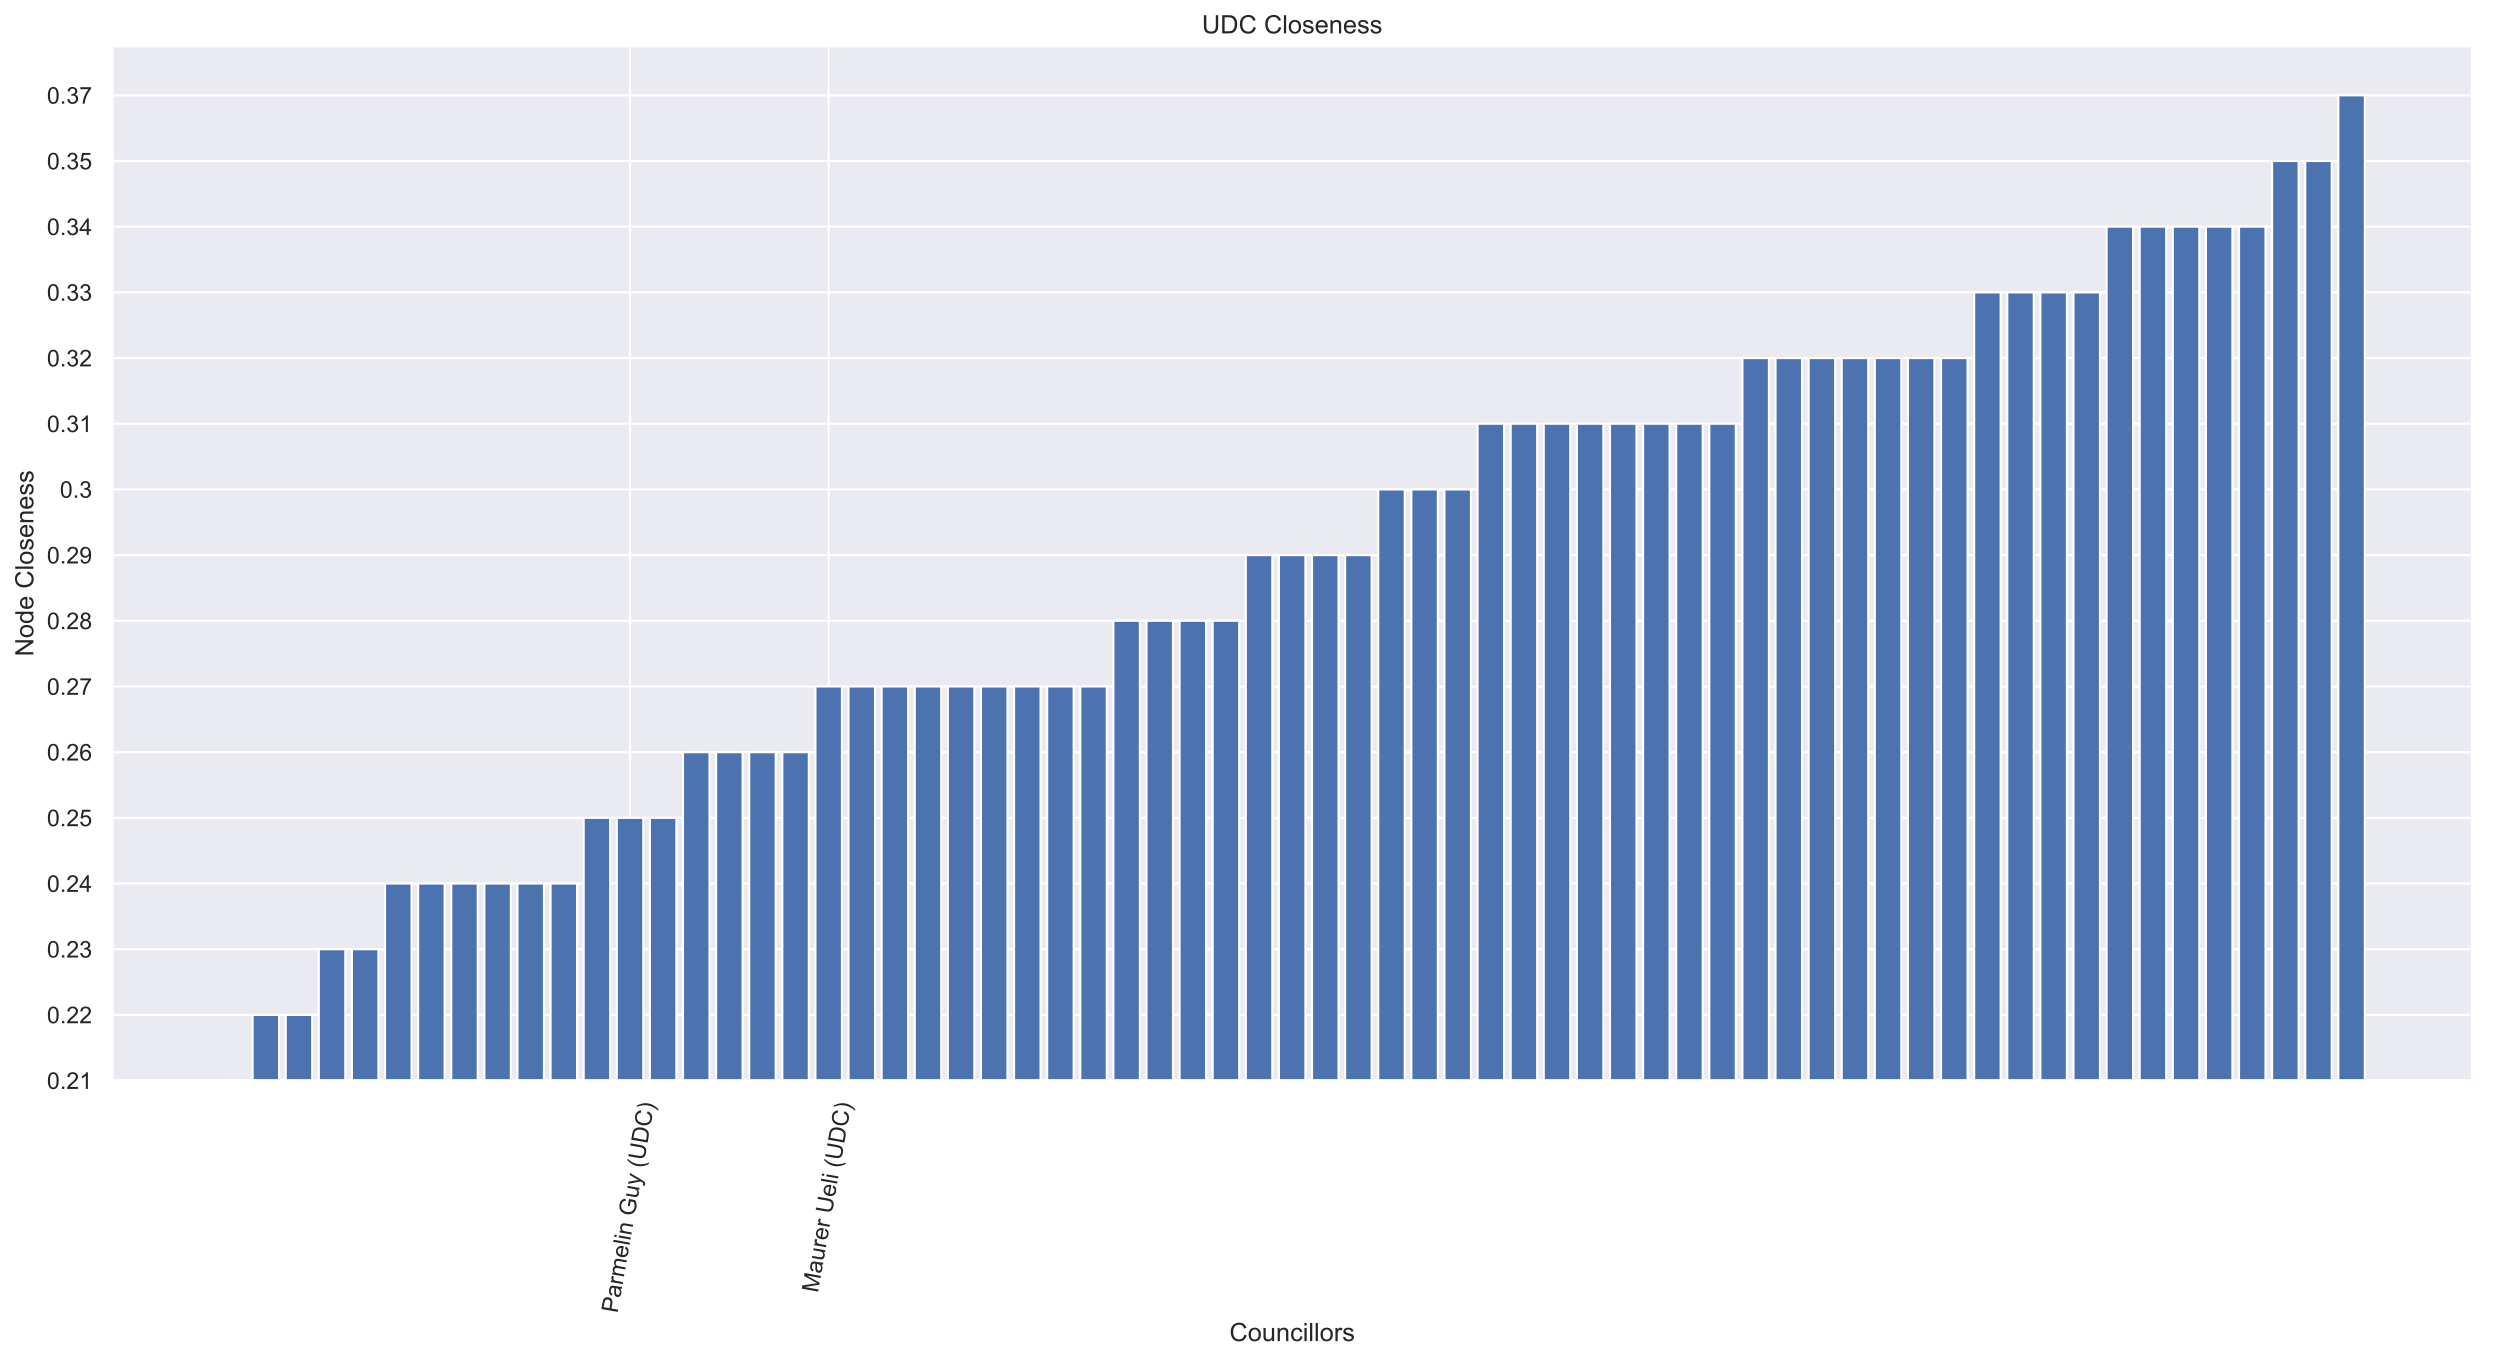 <?xml version="1.0" encoding="utf-8" standalone="no"?>
<!DOCTYPE svg PUBLIC "-//W3C//DTD SVG 1.1//EN"
  "http://www.w3.org/Graphics/SVG/1.1/DTD/svg11.dtd">
<!-- Created with matplotlib (https://matplotlib.org/) -->
<svg height="643.808pt" version="1.1" viewBox="0 0 1182.281 643.808" width="1182.281pt" xmlns="http://www.w3.org/2000/svg" xmlns:xlink="http://www.w3.org/1999/xlink">
 <defs>
  <style type="text/css">
*{stroke-linecap:butt;stroke-linejoin:round;}
  </style>
 </defs>
 <g id="figure_1">
  <g id="patch_1">
   <path d="M -0 643.808 
L 1182.281 643.808 
L 1182.281 0 
L -0 0 
z
" style="fill:#ffffff;"/>
  </g>
  <g id="axes_1">
   <g id="patch_2">
    <path d="M 53.081 511.029 
L 1169.081 511.029 
L 1169.081 21.789 
L 53.081 21.789 
z
" style="fill:#eaeaf2;"/>
   </g>
   <g id="matplotlib.axis_1">
    <g id="xtick_1">
     <g id="line2d_1">
      <path clip-path="url(#peac195729d)" d="M 391.889 511.029 
L 391.889 21.789 
" style="fill:none;stroke:#ffffff;stroke-linecap:round;"/>
     </g>
     <g id="text_1">
      <!-- Maurer Ueli (UDC) -->
      <defs>
       <path d="M 7.422 0 
L 7.422 71.578 
L 21.688 71.578 
L 38.625 20.906 
Q 40.969 13.812 42.047 10.297 
Q 43.266 14.203 45.844 21.781 
L 62.984 71.578 
L 75.734 71.578 
L 75.734 0 
L 66.609 0 
L 66.609 59.906 
L 45.797 0 
L 37.25 0 
L 16.547 60.938 
L 16.547 0 
z
" id="ArialMT-77"/>
       <path d="M 40.438 6.391 
Q 35.547 2.25 31.031 0.531 
Q 26.516 -1.172 21.344 -1.172 
Q 12.797 -1.172 8.203 3 
Q 3.609 7.172 3.609 13.672 
Q 3.609 17.484 5.344 20.625 
Q 7.078 23.781 9.891 25.688 
Q 12.703 27.594 16.219 28.562 
Q 18.797 29.25 24.031 29.891 
Q 34.672 31.156 39.703 32.906 
Q 39.75 34.719 39.75 35.203 
Q 39.75 40.578 37.25 42.781 
Q 33.891 45.75 27.25 45.75 
Q 21.047 45.75 18.094 43.578 
Q 15.141 41.406 13.719 35.891 
L 5.125 37.062 
Q 6.297 42.578 8.984 45.969 
Q 11.672 49.359 16.75 51.188 
Q 21.828 53.031 28.516 53.031 
Q 35.156 53.031 39.297 51.469 
Q 43.453 49.906 45.406 47.531 
Q 47.359 45.172 48.141 41.547 
Q 48.578 39.312 48.578 33.453 
L 48.578 21.734 
Q 48.578 9.469 49.141 6.219 
Q 49.703 2.984 51.375 0 
L 42.188 0 
Q 40.828 2.734 40.438 6.391 
z
M 39.703 26.031 
Q 34.906 24.078 25.344 22.703 
Q 19.922 21.922 17.672 20.938 
Q 15.438 19.969 14.203 18.094 
Q 12.984 16.219 12.984 13.922 
Q 12.984 10.406 15.641 8.062 
Q 18.312 5.719 23.438 5.719 
Q 28.516 5.719 32.469 7.938 
Q 36.422 10.156 38.281 14.016 
Q 39.703 17 39.703 22.797 
z
" id="ArialMT-97"/>
       <path d="M 40.578 0 
L 40.578 7.625 
Q 34.516 -1.172 24.125 -1.172 
Q 19.531 -1.172 15.547 0.578 
Q 11.578 2.344 9.641 5 
Q 7.719 7.672 6.938 11.531 
Q 6.391 14.109 6.391 19.734 
L 6.391 51.859 
L 15.188 51.859 
L 15.188 23.094 
Q 15.188 16.219 15.719 13.812 
Q 16.547 10.359 19.234 8.375 
Q 21.922 6.391 25.875 6.391 
Q 29.828 6.391 33.297 8.422 
Q 36.766 10.453 38.203 13.938 
Q 39.656 17.438 39.656 24.078 
L 39.656 51.859 
L 48.438 51.859 
L 48.438 0 
z
" id="ArialMT-117"/>
       <path d="M 6.5 0 
L 6.5 51.859 
L 14.406 51.859 
L 14.406 44 
Q 17.438 49.516 20 51.266 
Q 22.562 53.031 25.641 53.031 
Q 30.078 53.031 34.672 50.203 
L 31.641 42.047 
Q 28.422 43.953 25.203 43.953 
Q 22.312 43.953 20.016 42.219 
Q 17.719 40.484 16.75 37.406 
Q 15.281 32.719 15.281 27.156 
L 15.281 0 
z
" id="ArialMT-114"/>
       <path d="M 42.094 16.703 
L 51.172 15.578 
Q 49.031 7.625 43.219 3.219 
Q 37.406 -1.172 28.375 -1.172 
Q 17 -1.172 10.328 5.828 
Q 3.656 12.844 3.656 25.484 
Q 3.656 38.578 10.391 45.797 
Q 17.141 53.031 27.875 53.031 
Q 38.281 53.031 44.875 45.953 
Q 51.469 38.875 51.469 26.031 
Q 51.469 25.25 51.422 23.688 
L 12.75 23.688 
Q 13.234 15.141 17.578 10.594 
Q 21.922 6.062 28.422 6.062 
Q 33.25 6.062 36.672 8.594 
Q 40.094 11.141 42.094 16.703 
z
M 13.234 30.906 
L 42.188 30.906 
Q 41.609 37.453 38.875 40.719 
Q 34.672 45.797 27.984 45.797 
Q 21.922 45.797 17.797 41.75 
Q 13.672 37.703 13.234 30.906 
z
" id="ArialMT-101"/>
       <path id="ArialMT-32"/>
       <path d="M 54.688 71.578 
L 64.156 71.578 
L 64.156 30.219 
Q 64.156 19.438 61.719 13.078 
Q 59.281 6.734 52.906 2.75 
Q 46.531 -1.219 36.188 -1.219 
Q 26.125 -1.219 19.719 2.25 
Q 13.328 5.719 10.594 12.281 
Q 7.859 18.844 7.859 30.219 
L 7.859 71.578 
L 17.328 71.578 
L 17.328 30.281 
Q 17.328 20.953 19.062 16.531 
Q 20.797 12.109 25.016 9.719 
Q 29.25 7.328 35.359 7.328 
Q 45.797 7.328 50.234 12.062 
Q 54.688 16.797 54.688 30.281 
z
" id="ArialMT-85"/>
       <path d="M 6.391 0 
L 6.391 71.578 
L 15.188 71.578 
L 15.188 0 
z
" id="ArialMT-108"/>
       <path d="M 6.641 61.469 
L 6.641 71.578 
L 15.438 71.578 
L 15.438 61.469 
z
M 6.641 0 
L 6.641 51.859 
L 15.438 51.859 
L 15.438 0 
z
" id="ArialMT-105"/>
       <path d="M 23.391 -21.047 
Q 16.109 -11.859 11.078 0.438 
Q 6.062 12.75 6.062 25.922 
Q 6.062 37.547 9.812 48.188 
Q 14.203 60.547 23.391 72.797 
L 29.688 72.797 
Q 23.781 62.641 21.875 58.297 
Q 18.891 51.562 17.188 44.234 
Q 15.094 35.109 15.094 25.875 
Q 15.094 2.391 29.688 -21.047 
z
" id="ArialMT-40"/>
       <path d="M 7.719 0 
L 7.719 71.578 
L 32.375 71.578 
Q 40.719 71.578 45.125 70.562 
Q 51.266 69.141 55.609 65.438 
Q 61.281 60.641 64.078 53.188 
Q 66.891 45.75 66.891 36.188 
Q 66.891 28.031 64.984 21.734 
Q 63.094 15.438 60.109 11.297 
Q 57.125 7.172 53.578 4.797 
Q 50.047 2.438 45.047 1.219 
Q 40.047 0 33.547 0 
z
M 17.188 8.453 
L 32.469 8.453 
Q 39.547 8.453 43.578 9.766 
Q 47.609 11.078 50 13.484 
Q 53.375 16.844 55.25 22.531 
Q 57.125 28.219 57.125 36.328 
Q 57.125 47.562 53.438 53.594 
Q 49.75 59.625 44.484 61.672 
Q 40.672 63.141 32.234 63.141 
L 17.188 63.141 
z
" id="ArialMT-68"/>
       <path d="M 58.797 25.094 
L 68.266 22.703 
Q 65.281 11.031 57.547 4.906 
Q 49.812 -1.219 38.625 -1.219 
Q 27.047 -1.219 19.797 3.484 
Q 12.547 8.203 8.766 17.141 
Q 4.984 26.078 4.984 36.328 
Q 4.984 47.516 9.25 55.828 
Q 13.531 64.156 21.406 68.469 
Q 29.297 72.797 38.766 72.797 
Q 49.516 72.797 56.828 67.328 
Q 64.156 61.859 67.047 51.953 
L 57.719 49.75 
Q 55.219 57.562 50.484 61.125 
Q 45.75 64.703 38.578 64.703 
Q 30.328 64.703 24.781 60.734 
Q 19.234 56.781 16.984 50.109 
Q 14.75 43.453 14.75 36.375 
Q 14.75 27.25 17.406 20.438 
Q 20.062 13.625 25.672 10.25 
Q 31.297 6.891 37.844 6.891 
Q 45.797 6.891 51.312 11.469 
Q 56.844 16.062 58.797 25.094 
z
" id="ArialMT-67"/>
       <path d="M 12.359 -21.047 
L 6.062 -21.047 
Q 20.656 2.391 20.656 25.875 
Q 20.656 35.062 18.562 44.094 
Q 16.891 51.422 13.922 58.156 
Q 12.016 62.547 6.062 72.797 
L 12.359 72.797 
Q 21.531 60.547 25.922 48.188 
Q 29.688 37.547 29.688 25.922 
Q 29.688 12.75 24.625 0.438 
Q 19.578 -11.859 12.359 -21.047 
z
" id="ArialMT-41"/>
      </defs>
      <g style="fill:#262626;" transform="translate(386.786 611.594)rotate(-80)scale(0.11 -0.11)">
       <use xlink:href="#ArialMT-77"/>
       <use x="83.301" xlink:href="#ArialMT-97"/>
       <use x="138.916" xlink:href="#ArialMT-117"/>
       <use x="194.531" xlink:href="#ArialMT-114"/>
       <use x="227.832" xlink:href="#ArialMT-101"/>
       <use x="283.447" xlink:href="#ArialMT-114"/>
       <use x="316.748" xlink:href="#ArialMT-32"/>
       <use x="344.531" xlink:href="#ArialMT-85"/>
       <use x="416.748" xlink:href="#ArialMT-101"/>
       <use x="472.363" xlink:href="#ArialMT-108"/>
       <use x="494.58" xlink:href="#ArialMT-105"/>
       <use x="516.797" xlink:href="#ArialMT-32"/>
       <use x="544.58" xlink:href="#ArialMT-40"/>
       <use x="577.881" xlink:href="#ArialMT-85"/>
       <use x="650.098" xlink:href="#ArialMT-68"/>
       <use x="722.314" xlink:href="#ArialMT-67"/>
       <use x="794.531" xlink:href="#ArialMT-41"/>
      </g>
     </g>
    </g>
    <g id="xtick_2">
     <g id="line2d_2">
      <path clip-path="url(#peac195729d)" d="M 297.95 511.029 
L 297.95 21.789 
" style="fill:none;stroke:#ffffff;stroke-linecap:round;"/>
     </g>
     <g id="text_2">
      <!-- Parmelin Guy (UDC) -->
      <defs>
       <path d="M 7.719 0 
L 7.719 71.578 
L 34.719 71.578 
Q 41.844 71.578 45.609 70.906 
Q 50.875 70.016 54.438 67.547 
Q 58.016 65.094 60.188 60.641 
Q 62.359 56.203 62.359 50.875 
Q 62.359 41.75 56.547 35.422 
Q 50.734 29.109 35.547 29.109 
L 17.188 29.109 
L 17.188 0 
z
M 17.188 37.547 
L 35.688 37.547 
Q 44.875 37.547 48.734 40.969 
Q 52.594 44.391 52.594 50.594 
Q 52.594 55.078 50.312 58.266 
Q 48.047 61.469 44.344 62.5 
Q 41.938 63.141 35.5 63.141 
L 17.188 63.141 
z
" id="ArialMT-80"/>
       <path d="M 6.594 0 
L 6.594 51.859 
L 14.453 51.859 
L 14.453 44.578 
Q 16.891 48.391 20.938 50.703 
Q 25 53.031 30.172 53.031 
Q 35.938 53.031 39.625 50.641 
Q 43.312 48.25 44.828 43.953 
Q 50.984 53.031 60.844 53.031 
Q 68.562 53.031 72.703 48.75 
Q 76.859 44.484 76.859 35.594 
L 76.859 0 
L 68.109 0 
L 68.109 32.672 
Q 68.109 37.938 67.25 40.25 
Q 66.406 42.578 64.156 43.984 
Q 61.922 45.406 58.891 45.406 
Q 53.422 45.406 49.797 41.766 
Q 46.188 38.141 46.188 30.125 
L 46.188 0 
L 37.406 0 
L 37.406 33.688 
Q 37.406 39.547 35.25 42.469 
Q 33.109 45.406 28.219 45.406 
Q 24.516 45.406 21.359 43.453 
Q 18.219 41.5 16.797 37.734 
Q 15.375 33.984 15.375 26.906 
L 15.375 0 
z
" id="ArialMT-109"/>
       <path d="M 6.594 0 
L 6.594 51.859 
L 14.5 51.859 
L 14.5 44.484 
Q 20.219 53.031 31 53.031 
Q 35.688 53.031 39.625 51.344 
Q 43.562 49.656 45.516 46.922 
Q 47.469 44.188 48.25 40.438 
Q 48.734 37.984 48.734 31.891 
L 48.734 0 
L 39.938 0 
L 39.938 31.547 
Q 39.938 36.922 38.906 39.578 
Q 37.891 42.234 35.281 43.812 
Q 32.672 45.406 29.156 45.406 
Q 23.531 45.406 19.453 41.844 
Q 15.375 38.281 15.375 28.328 
L 15.375 0 
z
" id="ArialMT-110"/>
       <path d="M 41.219 28.078 
L 41.219 36.469 
L 71.531 36.531 
L 71.531 9.969 
Q 64.547 4.391 57.125 1.578 
Q 49.703 -1.219 41.891 -1.219 
Q 31.344 -1.219 22.719 3.297 
Q 14.109 7.812 9.719 16.359 
Q 5.328 24.906 5.328 35.453 
Q 5.328 45.906 9.688 54.953 
Q 14.062 64.016 22.266 68.406 
Q 30.469 72.797 41.156 72.797 
Q 48.922 72.797 55.188 70.281 
Q 61.469 67.781 65.031 63.281 
Q 68.609 58.797 70.453 51.562 
L 61.922 49.219 
Q 60.297 54.688 57.906 57.812 
Q 55.516 60.938 51.062 62.812 
Q 46.625 64.703 41.219 64.703 
Q 34.719 64.703 29.984 62.719 
Q 25.25 60.75 22.344 57.516 
Q 19.438 54.297 17.828 50.438 
Q 15.094 43.797 15.094 36.031 
Q 15.094 26.469 18.391 20.016 
Q 21.688 13.578 27.984 10.453 
Q 34.281 7.328 41.359 7.328 
Q 47.516 7.328 53.375 9.688 
Q 59.234 12.062 62.25 14.75 
L 62.25 28.078 
z
" id="ArialMT-71"/>
       <path d="M 6.203 -19.969 
L 5.219 -11.719 
Q 8.109 -12.5 10.25 -12.5 
Q 13.188 -12.5 14.938 -11.516 
Q 16.703 -10.547 17.828 -8.797 
Q 18.656 -7.469 20.516 -2.25 
Q 20.75 -1.516 21.297 -0.094 
L 1.609 51.859 
L 11.078 51.859 
L 21.875 21.828 
Q 23.969 16.109 25.641 9.812 
Q 27.156 15.875 29.25 21.625 
L 40.328 51.859 
L 49.125 51.859 
L 29.391 -0.875 
Q 26.219 -9.422 24.469 -12.641 
Q 22.125 -17 19.094 -19.016 
Q 16.062 -21.047 11.859 -21.047 
Q 9.328 -21.047 6.203 -19.969 
z
" id="ArialMT-121"/>
      </defs>
      <g style="fill:#262626;" transform="translate(291.997 621.232)rotate(-80)scale(0.11 -0.11)">
       <use xlink:href="#ArialMT-80"/>
       <use x="66.699" xlink:href="#ArialMT-97"/>
       <use x="122.314" xlink:href="#ArialMT-114"/>
       <use x="155.615" xlink:href="#ArialMT-109"/>
       <use x="238.916" xlink:href="#ArialMT-101"/>
       <use x="294.531" xlink:href="#ArialMT-108"/>
       <use x="316.748" xlink:href="#ArialMT-105"/>
       <use x="338.965" xlink:href="#ArialMT-110"/>
       <use x="394.58" xlink:href="#ArialMT-32"/>
       <use x="422.363" xlink:href="#ArialMT-71"/>
       <use x="500.146" xlink:href="#ArialMT-117"/>
       <use x="555.762" xlink:href="#ArialMT-121"/>
       <use x="605.762" xlink:href="#ArialMT-32"/>
       <use x="633.545" xlink:href="#ArialMT-40"/>
       <use x="666.846" xlink:href="#ArialMT-85"/>
       <use x="739.062" xlink:href="#ArialMT-68"/>
       <use x="811.279" xlink:href="#ArialMT-67"/>
       <use x="883.496" xlink:href="#ArialMT-41"/>
      </g>
     </g>
    </g>
    <g id="text_3">
     <!-- Councillors -->
     <defs>
      <path d="M 3.328 25.922 
Q 3.328 40.328 11.328 47.266 
Q 18.016 53.031 27.641 53.031 
Q 38.328 53.031 45.109 46.016 
Q 51.906 39.016 51.906 26.656 
Q 51.906 16.656 48.906 10.906 
Q 45.906 5.172 40.156 2 
Q 34.422 -1.172 27.641 -1.172 
Q 16.75 -1.172 10.031 5.812 
Q 3.328 12.797 3.328 25.922 
z
M 12.359 25.922 
Q 12.359 15.969 16.703 11.016 
Q 21.047 6.062 27.641 6.062 
Q 34.188 6.062 38.531 11.031 
Q 42.875 16.016 42.875 26.219 
Q 42.875 35.844 38.5 40.797 
Q 34.125 45.75 27.641 45.75 
Q 21.047 45.75 16.703 40.812 
Q 12.359 35.891 12.359 25.922 
z
" id="ArialMT-111"/>
      <path d="M 40.438 19 
L 49.078 17.875 
Q 47.656 8.938 41.812 3.875 
Q 35.984 -1.172 27.484 -1.172 
Q 16.844 -1.172 10.375 5.781 
Q 3.906 12.75 3.906 25.734 
Q 3.906 34.125 6.688 40.422 
Q 9.469 46.734 15.156 49.875 
Q 20.844 53.031 27.547 53.031 
Q 35.984 53.031 41.359 48.75 
Q 46.734 44.484 48.25 36.625 
L 39.703 35.297 
Q 38.484 40.531 35.375 43.156 
Q 32.281 45.797 27.875 45.797 
Q 21.234 45.797 17.078 41.031 
Q 12.938 36.281 12.938 25.984 
Q 12.938 15.531 16.938 10.797 
Q 20.953 6.062 27.391 6.062 
Q 32.562 6.062 36.031 9.234 
Q 39.5 12.406 40.438 19 
z
" id="ArialMT-99"/>
      <path d="M 3.078 15.484 
L 11.766 16.844 
Q 12.5 11.625 15.844 8.844 
Q 19.188 6.062 25.203 6.062 
Q 31.25 6.062 34.172 8.516 
Q 37.109 10.984 37.109 14.312 
Q 37.109 17.281 34.516 19 
Q 32.719 20.172 25.531 21.969 
Q 15.875 24.422 12.141 26.203 
Q 8.406 27.984 6.469 31.125 
Q 4.547 34.281 4.547 38.094 
Q 4.547 41.547 6.125 44.5 
Q 7.719 47.469 10.453 49.422 
Q 12.5 50.922 16.031 51.969 
Q 19.578 53.031 23.641 53.031 
Q 29.734 53.031 34.344 51.266 
Q 38.969 49.516 41.156 46.5 
Q 43.359 43.5 44.188 38.484 
L 35.594 37.312 
Q 35.016 41.312 32.203 43.547 
Q 29.391 45.797 24.266 45.797 
Q 18.219 45.797 15.625 43.797 
Q 13.031 41.797 13.031 39.109 
Q 13.031 37.406 14.109 36.031 
Q 15.188 34.625 17.484 33.688 
Q 18.797 33.203 25.25 31.453 
Q 34.578 28.953 38.25 27.359 
Q 41.938 25.781 44.031 22.75 
Q 46.141 19.734 46.141 15.234 
Q 46.141 10.844 43.578 6.953 
Q 41.016 3.078 36.172 0.953 
Q 31.344 -1.172 25.25 -1.172 
Q 15.141 -1.172 9.844 3.031 
Q 4.547 7.234 3.078 15.484 
z
" id="ArialMT-115"/>
     </defs>
     <g style="fill:#262626;" transform="translate(581.405 634.223)scale(0.12 -0.12)">
      <use xlink:href="#ArialMT-67"/>
      <use x="72.217" xlink:href="#ArialMT-111"/>
      <use x="127.832" xlink:href="#ArialMT-117"/>
      <use x="183.447" xlink:href="#ArialMT-110"/>
      <use x="239.062" xlink:href="#ArialMT-99"/>
      <use x="289.062" xlink:href="#ArialMT-105"/>
      <use x="311.279" xlink:href="#ArialMT-108"/>
      <use x="333.496" xlink:href="#ArialMT-108"/>
      <use x="355.713" xlink:href="#ArialMT-111"/>
      <use x="411.328" xlink:href="#ArialMT-114"/>
      <use x="444.629" xlink:href="#ArialMT-115"/>
     </g>
    </g>
   </g>
   <g id="matplotlib.axis_2">
    <g id="ytick_1">
     <g id="line2d_3">
      <path clip-path="url(#peac195729d)" d="M 53.081 511.029 
L 1169.081 511.029 
" style="fill:none;stroke:#ffffff;stroke-linecap:round;"/>
     </g>
     <g id="text_4">
      <!-- 0.21 -->
      <defs>
       <path d="M 4.156 35.297 
Q 4.156 48 6.766 55.734 
Q 9.375 63.484 14.516 67.672 
Q 19.672 71.875 27.484 71.875 
Q 33.25 71.875 37.594 69.547 
Q 41.938 67.234 44.766 62.859 
Q 47.609 58.5 49.219 52.219 
Q 50.828 45.953 50.828 35.297 
Q 50.828 22.703 48.234 14.969 
Q 45.656 7.234 40.5 3 
Q 35.359 -1.219 27.484 -1.219 
Q 17.141 -1.219 11.234 6.203 
Q 4.156 15.141 4.156 35.297 
z
M 13.188 35.297 
Q 13.188 17.672 17.312 11.828 
Q 21.438 6 27.484 6 
Q 33.547 6 37.672 11.859 
Q 41.797 17.719 41.797 35.297 
Q 41.797 52.984 37.672 58.781 
Q 33.547 64.594 27.391 64.594 
Q 21.344 64.594 17.719 59.469 
Q 13.188 52.938 13.188 35.297 
z
" id="ArialMT-48"/>
       <path d="M 9.078 0 
L 9.078 10.016 
L 19.094 10.016 
L 19.094 0 
z
" id="ArialMT-46"/>
       <path d="M 50.344 8.453 
L 50.344 0 
L 3.031 0 
Q 2.938 3.172 4.047 6.109 
Q 5.859 10.938 9.828 15.625 
Q 13.812 20.312 21.344 26.469 
Q 33.016 36.031 37.109 41.625 
Q 41.219 47.219 41.219 52.203 
Q 41.219 57.422 37.469 61 
Q 33.734 64.594 27.734 64.594 
Q 21.391 64.594 17.578 60.781 
Q 13.766 56.984 13.719 50.25 
L 4.688 51.172 
Q 5.609 61.281 11.656 66.578 
Q 17.719 71.875 27.938 71.875 
Q 38.234 71.875 44.234 66.156 
Q 50.25 60.453 50.25 52 
Q 50.25 47.703 48.484 43.547 
Q 46.734 39.406 42.656 34.812 
Q 38.578 30.219 29.109 22.219 
Q 21.188 15.578 18.938 13.203 
Q 16.703 10.844 15.234 8.453 
z
" id="ArialMT-50"/>
       <path d="M 37.25 0 
L 28.469 0 
L 28.469 56 
Q 25.297 52.984 20.141 49.953 
Q 14.984 46.922 10.891 45.406 
L 10.891 53.906 
Q 18.266 57.375 23.781 62.297 
Q 29.297 67.234 31.594 71.875 
L 37.25 71.875 
z
" id="ArialMT-49"/>
      </defs>
      <g style="fill:#262626;" transform="translate(22.174 514.966)scale(0.11 -0.11)">
       <use xlink:href="#ArialMT-48"/>
       <use x="55.615" xlink:href="#ArialMT-46"/>
       <use x="83.398" xlink:href="#ArialMT-50"/>
       <use x="139.014" xlink:href="#ArialMT-49"/>
      </g>
     </g>
    </g>
    <g id="ytick_2">
     <g id="line2d_4">
      <path clip-path="url(#peac195729d)" d="M 53.081 479.967 
L 1169.081 479.967 
" style="fill:none;stroke:#ffffff;stroke-linecap:round;"/>
     </g>
     <g id="text_5">
      <!-- 0.22 -->
      <g style="fill:#262626;" transform="translate(22.174 483.903)scale(0.11 -0.11)">
       <use xlink:href="#ArialMT-48"/>
       <use x="55.615" xlink:href="#ArialMT-46"/>
       <use x="83.398" xlink:href="#ArialMT-50"/>
       <use x="139.014" xlink:href="#ArialMT-50"/>
      </g>
     </g>
    </g>
    <g id="ytick_3">
     <g id="line2d_5">
      <path clip-path="url(#peac195729d)" d="M 53.081 448.904 
L 1169.081 448.904 
" style="fill:none;stroke:#ffffff;stroke-linecap:round;"/>
     </g>
     <g id="text_6">
      <!-- 0.23 -->
      <defs>
       <path d="M 4.203 18.891 
L 12.984 20.062 
Q 14.5 12.594 18.141 9.297 
Q 21.781 6 27 6 
Q 33.203 6 37.469 10.297 
Q 41.75 14.594 41.75 20.953 
Q 41.75 27 37.797 30.922 
Q 33.844 34.859 27.734 34.859 
Q 25.25 34.859 21.531 33.891 
L 22.516 41.609 
Q 23.391 41.5 23.922 41.5 
Q 29.547 41.5 34.031 44.422 
Q 38.531 47.359 38.531 53.469 
Q 38.531 58.297 35.25 61.469 
Q 31.984 64.656 26.812 64.656 
Q 21.688 64.656 18.266 61.422 
Q 14.844 58.203 13.875 51.766 
L 5.078 53.328 
Q 6.688 62.156 12.391 67.016 
Q 18.109 71.875 26.609 71.875 
Q 32.469 71.875 37.391 69.359 
Q 42.328 66.844 44.938 62.5 
Q 47.562 58.156 47.562 53.266 
Q 47.562 48.641 45.062 44.828 
Q 42.578 41.016 37.703 38.766 
Q 44.047 37.312 47.562 32.688 
Q 51.078 28.078 51.078 21.141 
Q 51.078 11.766 44.234 5.25 
Q 37.406 -1.266 26.953 -1.266 
Q 17.531 -1.266 11.297 4.344 
Q 5.078 9.969 4.203 18.891 
z
" id="ArialMT-51"/>
      </defs>
      <g style="fill:#262626;" transform="translate(22.174 452.84)scale(0.11 -0.11)">
       <use xlink:href="#ArialMT-48"/>
       <use x="55.615" xlink:href="#ArialMT-46"/>
       <use x="83.398" xlink:href="#ArialMT-50"/>
       <use x="139.014" xlink:href="#ArialMT-51"/>
      </g>
     </g>
    </g>
    <g id="ytick_4">
     <g id="line2d_6">
      <path clip-path="url(#peac195729d)" d="M 53.081 417.841 
L 1169.081 417.841 
" style="fill:none;stroke:#ffffff;stroke-linecap:round;"/>
     </g>
     <g id="text_7">
      <!-- 0.24 -->
      <defs>
       <path d="M 32.328 0 
L 32.328 17.141 
L 1.266 17.141 
L 1.266 25.203 
L 33.938 71.578 
L 41.109 71.578 
L 41.109 25.203 
L 50.781 25.203 
L 50.781 17.141 
L 41.109 17.141 
L 41.109 0 
z
M 32.328 25.203 
L 32.328 57.469 
L 9.906 25.203 
z
" id="ArialMT-52"/>
      </defs>
      <g style="fill:#262626;" transform="translate(22.174 421.778)scale(0.11 -0.11)">
       <use xlink:href="#ArialMT-48"/>
       <use x="55.615" xlink:href="#ArialMT-46"/>
       <use x="83.398" xlink:href="#ArialMT-50"/>
       <use x="139.014" xlink:href="#ArialMT-52"/>
      </g>
     </g>
    </g>
    <g id="ytick_5">
     <g id="line2d_7">
      <path clip-path="url(#peac195729d)" d="M 53.081 386.778 
L 1169.081 386.778 
" style="fill:none;stroke:#ffffff;stroke-linecap:round;"/>
     </g>
     <g id="text_8">
      <!-- 0.25 -->
      <defs>
       <path d="M 4.156 18.75 
L 13.375 19.531 
Q 14.406 12.797 18.141 9.391 
Q 21.875 6 27.156 6 
Q 33.5 6 37.891 10.781 
Q 42.281 15.578 42.281 23.484 
Q 42.281 31 38.062 35.344 
Q 33.844 39.703 27 39.703 
Q 22.75 39.703 19.328 37.766 
Q 15.922 35.844 13.969 32.766 
L 5.719 33.844 
L 12.641 70.609 
L 48.25 70.609 
L 48.25 62.203 
L 19.672 62.203 
L 15.828 42.969 
Q 22.266 47.469 29.344 47.469 
Q 38.719 47.469 45.156 40.969 
Q 51.609 34.469 51.609 24.266 
Q 51.609 14.547 45.953 7.469 
Q 39.062 -1.219 27.156 -1.219 
Q 17.391 -1.219 11.203 4.25 
Q 5.031 9.719 4.156 18.75 
z
" id="ArialMT-53"/>
      </defs>
      <g style="fill:#262626;" transform="translate(22.174 390.715)scale(0.11 -0.11)">
       <use xlink:href="#ArialMT-48"/>
       <use x="55.615" xlink:href="#ArialMT-46"/>
       <use x="83.398" xlink:href="#ArialMT-50"/>
       <use x="139.014" xlink:href="#ArialMT-53"/>
      </g>
     </g>
    </g>
    <g id="ytick_6">
     <g id="line2d_8">
      <path clip-path="url(#peac195729d)" d="M 53.081 355.715 
L 1169.081 355.715 
" style="fill:none;stroke:#ffffff;stroke-linecap:round;"/>
     </g>
     <g id="text_9">
      <!-- 0.26 -->
      <defs>
       <path d="M 49.75 54.047 
L 41.016 53.375 
Q 39.844 58.547 37.703 60.891 
Q 34.125 64.656 28.906 64.656 
Q 24.703 64.656 21.531 62.312 
Q 17.391 59.281 14.984 53.469 
Q 12.594 47.656 12.5 36.922 
Q 15.672 41.75 20.266 44.094 
Q 24.859 46.438 29.891 46.438 
Q 38.672 46.438 44.844 39.969 
Q 51.031 33.5 51.031 23.25 
Q 51.031 16.5 48.125 10.719 
Q 45.219 4.938 40.141 1.859 
Q 35.062 -1.219 28.609 -1.219 
Q 17.625 -1.219 10.688 6.859 
Q 3.766 14.938 3.766 33.5 
Q 3.766 54.25 11.422 63.672 
Q 18.109 71.875 29.438 71.875 
Q 37.891 71.875 43.281 67.141 
Q 48.688 62.406 49.75 54.047 
z
M 13.875 23.188 
Q 13.875 18.656 15.797 14.5 
Q 17.719 10.359 21.188 8.172 
Q 24.656 6 28.469 6 
Q 34.031 6 38.031 10.484 
Q 42.047 14.984 42.047 22.703 
Q 42.047 30.125 38.078 34.391 
Q 34.125 38.672 28.125 38.672 
Q 22.172 38.672 18.016 34.391 
Q 13.875 30.125 13.875 23.188 
z
" id="ArialMT-54"/>
      </defs>
      <g style="fill:#262626;" transform="translate(22.174 359.652)scale(0.11 -0.11)">
       <use xlink:href="#ArialMT-48"/>
       <use x="55.615" xlink:href="#ArialMT-46"/>
       <use x="83.398" xlink:href="#ArialMT-50"/>
       <use x="139.014" xlink:href="#ArialMT-54"/>
      </g>
     </g>
    </g>
    <g id="ytick_7">
     <g id="line2d_9">
      <path clip-path="url(#peac195729d)" d="M 53.081 324.652 
L 1169.081 324.652 
" style="fill:none;stroke:#ffffff;stroke-linecap:round;"/>
     </g>
     <g id="text_10">
      <!-- 0.27 -->
      <defs>
       <path d="M 4.734 62.203 
L 4.734 70.656 
L 51.078 70.656 
L 51.078 63.812 
Q 44.234 56.547 37.516 44.484 
Q 30.812 32.422 27.156 19.672 
Q 24.516 10.688 23.781 0 
L 14.75 0 
Q 14.891 8.453 18.062 20.406 
Q 21.234 32.375 27.172 43.484 
Q 33.109 54.594 39.797 62.203 
z
" id="ArialMT-55"/>
      </defs>
      <g style="fill:#262626;" transform="translate(22.174 328.589)scale(0.11 -0.11)">
       <use xlink:href="#ArialMT-48"/>
       <use x="55.615" xlink:href="#ArialMT-46"/>
       <use x="83.398" xlink:href="#ArialMT-50"/>
       <use x="139.014" xlink:href="#ArialMT-55"/>
      </g>
     </g>
    </g>
    <g id="ytick_8">
     <g id="line2d_10">
      <path clip-path="url(#peac195729d)" d="M 53.081 293.589 
L 1169.081 293.589 
" style="fill:none;stroke:#ffffff;stroke-linecap:round;"/>
     </g>
     <g id="text_11">
      <!-- 0.28 -->
      <defs>
       <path d="M 17.672 38.812 
Q 12.203 40.828 9.562 44.531 
Q 6.938 48.25 6.938 53.422 
Q 6.938 61.234 12.547 66.547 
Q 18.172 71.875 27.484 71.875 
Q 36.859 71.875 42.578 66.422 
Q 48.297 60.984 48.297 53.172 
Q 48.297 48.188 45.672 44.5 
Q 43.062 40.828 37.75 38.812 
Q 44.344 36.672 47.781 31.875 
Q 51.219 27.094 51.219 20.453 
Q 51.219 11.281 44.719 5.031 
Q 38.234 -1.219 27.641 -1.219 
Q 17.047 -1.219 10.547 5.047 
Q 4.047 11.328 4.047 20.703 
Q 4.047 27.688 7.594 32.391 
Q 11.141 37.109 17.672 38.812 
z
M 15.922 53.719 
Q 15.922 48.641 19.188 45.406 
Q 22.469 42.188 27.688 42.188 
Q 32.766 42.188 36.016 45.375 
Q 39.266 48.578 39.266 53.219 
Q 39.266 58.062 35.906 61.359 
Q 32.562 64.656 27.594 64.656 
Q 22.562 64.656 19.234 61.422 
Q 15.922 58.203 15.922 53.719 
z
M 13.094 20.656 
Q 13.094 16.891 14.875 13.375 
Q 16.656 9.859 20.172 7.922 
Q 23.688 6 27.734 6 
Q 34.031 6 38.125 10.047 
Q 42.234 14.109 42.234 20.359 
Q 42.234 26.703 38.016 30.859 
Q 33.797 35.016 27.438 35.016 
Q 21.234 35.016 17.156 30.906 
Q 13.094 26.812 13.094 20.656 
z
" id="ArialMT-56"/>
      </defs>
      <g style="fill:#262626;" transform="translate(22.174 297.526)scale(0.11 -0.11)">
       <use xlink:href="#ArialMT-48"/>
       <use x="55.615" xlink:href="#ArialMT-46"/>
       <use x="83.398" xlink:href="#ArialMT-50"/>
       <use x="139.014" xlink:href="#ArialMT-56"/>
      </g>
     </g>
    </g>
    <g id="ytick_9">
     <g id="line2d_11">
      <path clip-path="url(#peac195729d)" d="M 53.081 262.527 
L 1169.081 262.527 
" style="fill:none;stroke:#ffffff;stroke-linecap:round;"/>
     </g>
     <g id="text_12">
      <!-- 0.29 -->
      <defs>
       <path d="M 5.469 16.547 
L 13.922 17.328 
Q 14.984 11.375 18.016 8.688 
Q 21.047 6 25.781 6 
Q 29.828 6 32.875 7.859 
Q 35.938 9.719 37.891 12.812 
Q 39.844 15.922 41.156 21.188 
Q 42.484 26.469 42.484 31.938 
Q 42.484 32.516 42.438 33.688 
Q 39.797 29.5 35.234 26.875 
Q 30.672 24.266 25.344 24.266 
Q 16.453 24.266 10.297 30.703 
Q 4.156 37.156 4.156 47.703 
Q 4.156 58.594 10.578 65.234 
Q 17 71.875 26.656 71.875 
Q 33.641 71.875 39.422 68.109 
Q 45.219 64.359 48.219 57.391 
Q 51.219 50.438 51.219 37.25 
Q 51.219 23.531 48.234 15.406 
Q 45.266 7.281 39.375 3.031 
Q 33.5 -1.219 25.594 -1.219 
Q 17.188 -1.219 11.859 3.438 
Q 6.547 8.109 5.469 16.547 
z
M 41.453 48.141 
Q 41.453 55.719 37.422 60.156 
Q 33.406 64.594 27.734 64.594 
Q 21.875 64.594 17.531 59.812 
Q 13.188 55.031 13.188 47.406 
Q 13.188 40.578 17.312 36.297 
Q 21.438 32.031 27.484 32.031 
Q 33.594 32.031 37.516 36.297 
Q 41.453 40.578 41.453 48.141 
z
" id="ArialMT-57"/>
      </defs>
      <g style="fill:#262626;" transform="translate(22.174 266.463)scale(0.11 -0.11)">
       <use xlink:href="#ArialMT-48"/>
       <use x="55.615" xlink:href="#ArialMT-46"/>
       <use x="83.398" xlink:href="#ArialMT-50"/>
       <use x="139.014" xlink:href="#ArialMT-57"/>
      </g>
     </g>
    </g>
    <g id="ytick_10">
     <g id="line2d_12">
      <path clip-path="url(#peac195729d)" d="M 53.081 231.464 
L 1169.081 231.464 
" style="fill:none;stroke:#ffffff;stroke-linecap:round;"/>
     </g>
     <g id="text_13">
      <!-- 0.3 -->
      <g style="fill:#262626;" transform="translate(28.291 235.4)scale(0.11 -0.11)">
       <use xlink:href="#ArialMT-48"/>
       <use x="55.615" xlink:href="#ArialMT-46"/>
       <use x="83.398" xlink:href="#ArialMT-51"/>
      </g>
     </g>
    </g>
    <g id="ytick_11">
     <g id="line2d_13">
      <path clip-path="url(#peac195729d)" d="M 53.081 200.401 
L 1169.081 200.401 
" style="fill:none;stroke:#ffffff;stroke-linecap:round;"/>
     </g>
     <g id="text_14">
      <!-- 0.31 -->
      <g style="fill:#262626;" transform="translate(22.174 204.338)scale(0.11 -0.11)">
       <use xlink:href="#ArialMT-48"/>
       <use x="55.615" xlink:href="#ArialMT-46"/>
       <use x="83.398" xlink:href="#ArialMT-51"/>
       <use x="139.014" xlink:href="#ArialMT-49"/>
      </g>
     </g>
    </g>
    <g id="ytick_12">
     <g id="line2d_14">
      <path clip-path="url(#peac195729d)" d="M 53.081 169.338 
L 1169.081 169.338 
" style="fill:none;stroke:#ffffff;stroke-linecap:round;"/>
     </g>
     <g id="text_15">
      <!-- 0.32 -->
      <g style="fill:#262626;" transform="translate(22.174 173.275)scale(0.11 -0.11)">
       <use xlink:href="#ArialMT-48"/>
       <use x="55.615" xlink:href="#ArialMT-46"/>
       <use x="83.398" xlink:href="#ArialMT-51"/>
       <use x="139.014" xlink:href="#ArialMT-50"/>
      </g>
     </g>
    </g>
    <g id="ytick_13">
     <g id="line2d_15">
      <path clip-path="url(#peac195729d)" d="M 53.081 138.275 
L 1169.081 138.275 
" style="fill:none;stroke:#ffffff;stroke-linecap:round;"/>
     </g>
     <g id="text_16">
      <!-- 0.33 -->
      <g style="fill:#262626;" transform="translate(22.174 142.212)scale(0.11 -0.11)">
       <use xlink:href="#ArialMT-48"/>
       <use x="55.615" xlink:href="#ArialMT-46"/>
       <use x="83.398" xlink:href="#ArialMT-51"/>
       <use x="139.014" xlink:href="#ArialMT-51"/>
      </g>
     </g>
    </g>
    <g id="ytick_14">
     <g id="line2d_16">
      <path clip-path="url(#peac195729d)" d="M 53.081 107.212 
L 1169.081 107.212 
" style="fill:none;stroke:#ffffff;stroke-linecap:round;"/>
     </g>
     <g id="text_17">
      <!-- 0.34 -->
      <g style="fill:#262626;" transform="translate(22.174 111.149)scale(0.11 -0.11)">
       <use xlink:href="#ArialMT-48"/>
       <use x="55.615" xlink:href="#ArialMT-46"/>
       <use x="83.398" xlink:href="#ArialMT-51"/>
       <use x="139.014" xlink:href="#ArialMT-52"/>
      </g>
     </g>
    </g>
    <g id="ytick_15">
     <g id="line2d_17">
      <path clip-path="url(#peac195729d)" d="M 53.081 76.149 
L 1169.081 76.149 
" style="fill:none;stroke:#ffffff;stroke-linecap:round;"/>
     </g>
     <g id="text_18">
      <!-- 0.35 -->
      <g style="fill:#262626;" transform="translate(22.174 80.086)scale(0.11 -0.11)">
       <use xlink:href="#ArialMT-48"/>
       <use x="55.615" xlink:href="#ArialMT-46"/>
       <use x="83.398" xlink:href="#ArialMT-51"/>
       <use x="139.014" xlink:href="#ArialMT-53"/>
      </g>
     </g>
    </g>
    <g id="ytick_16">
     <g id="line2d_18">
      <path clip-path="url(#peac195729d)" d="M 53.081 45.087 
L 1169.081 45.087 
" style="fill:none;stroke:#ffffff;stroke-linecap:round;"/>
     </g>
     <g id="text_19">
      <!-- 0.37 -->
      <g style="fill:#262626;" transform="translate(22.174 49.023)scale(0.11 -0.11)">
       <use xlink:href="#ArialMT-48"/>
       <use x="55.615" xlink:href="#ArialMT-46"/>
       <use x="83.398" xlink:href="#ArialMT-51"/>
       <use x="139.014" xlink:href="#ArialMT-55"/>
      </g>
     </g>
    </g>
    <g id="text_20">
     <!-- Node Closeness -->
     <defs>
      <path d="M 7.625 0 
L 7.625 71.578 
L 17.328 71.578 
L 54.938 15.375 
L 54.938 71.578 
L 64.016 71.578 
L 64.016 0 
L 54.297 0 
L 16.703 56.25 
L 16.703 0 
z
" id="ArialMT-78"/>
      <path d="M 40.234 0 
L 40.234 6.547 
Q 35.297 -1.172 25.734 -1.172 
Q 19.531 -1.172 14.328 2.25 
Q 9.125 5.672 6.266 11.797 
Q 3.422 17.922 3.422 25.875 
Q 3.422 33.641 6 39.969 
Q 8.594 46.297 13.766 49.656 
Q 18.953 53.031 25.344 53.031 
Q 30.031 53.031 33.688 51.047 
Q 37.359 49.078 39.656 45.906 
L 39.656 71.578 
L 48.391 71.578 
L 48.391 0 
z
M 12.453 25.875 
Q 12.453 15.922 16.641 10.984 
Q 20.844 6.062 26.562 6.062 
Q 32.328 6.062 36.344 10.766 
Q 40.375 15.484 40.375 25.141 
Q 40.375 35.797 36.266 40.766 
Q 32.172 45.75 26.172 45.75 
Q 20.312 45.75 16.375 40.969 
Q 12.453 36.188 12.453 25.875 
z
" id="ArialMT-100"/>
     </defs>
     <g style="fill:#262626;" transform="translate(15.789 310.432)rotate(-90)scale(0.12 -0.12)">
      <use xlink:href="#ArialMT-78"/>
      <use x="72.217" xlink:href="#ArialMT-111"/>
      <use x="127.832" xlink:href="#ArialMT-100"/>
      <use x="183.447" xlink:href="#ArialMT-101"/>
      <use x="239.062" xlink:href="#ArialMT-32"/>
      <use x="266.846" xlink:href="#ArialMT-67"/>
      <use x="339.062" xlink:href="#ArialMT-108"/>
      <use x="361.279" xlink:href="#ArialMT-111"/>
      <use x="416.895" xlink:href="#ArialMT-115"/>
      <use x="466.895" xlink:href="#ArialMT-101"/>
      <use x="522.51" xlink:href="#ArialMT-110"/>
      <use x="578.125" xlink:href="#ArialMT-101"/>
      <use x="633.74" xlink:href="#ArialMT-115"/>
      <use x="683.74" xlink:href="#ArialMT-115"/>
     </g>
    </g>
   </g>
   <g id="patch_3">
    <path clip-path="url(#peac195729d)" d="M 103.809 511.029 
L 116.334 511.029 
L 116.334 511.029 
L 103.809 511.029 
z
" style="fill:#4c72b0;stroke:#ffffff;stroke-linejoin:miter;"/>
   </g>
   <g id="patch_4">
    <path clip-path="url(#peac195729d)" d="M 119.465 511.029 
L 131.99 511.029 
L 131.99 479.967 
L 119.465 479.967 
z
" style="fill:#4c72b0;stroke:#ffffff;stroke-linejoin:miter;"/>
   </g>
   <g id="patch_5">
    <path clip-path="url(#peac195729d)" d="M 135.122 511.029 
L 147.647 511.029 
L 147.647 479.967 
L 135.122 479.967 
z
" style="fill:#4c72b0;stroke:#ffffff;stroke-linejoin:miter;"/>
   </g>
   <g id="patch_6">
    <path clip-path="url(#peac195729d)" d="M 150.778 511.029 
L 163.304 511.029 
L 163.304 448.904 
L 150.778 448.904 
z
" style="fill:#4c72b0;stroke:#ffffff;stroke-linejoin:miter;"/>
   </g>
   <g id="patch_7">
    <path clip-path="url(#peac195729d)" d="M 166.435 511.029 
L 178.96 511.029 
L 178.96 448.904 
L 166.435 448.904 
z
" style="fill:#4c72b0;stroke:#ffffff;stroke-linejoin:miter;"/>
   </g>
   <g id="patch_8">
    <path clip-path="url(#peac195729d)" d="M 182.092 511.029 
L 194.617 511.029 
L 194.617 417.841 
L 182.092 417.841 
z
" style="fill:#4c72b0;stroke:#ffffff;stroke-linejoin:miter;"/>
   </g>
   <g id="patch_9">
    <path clip-path="url(#peac195729d)" d="M 197.748 511.029 
L 210.273 511.029 
L 210.273 417.841 
L 197.748 417.841 
z
" style="fill:#4c72b0;stroke:#ffffff;stroke-linejoin:miter;"/>
   </g>
   <g id="patch_10">
    <path clip-path="url(#peac195729d)" d="M 213.405 511.029 
L 225.93 511.029 
L 225.93 417.841 
L 213.405 417.841 
z
" style="fill:#4c72b0;stroke:#ffffff;stroke-linejoin:miter;"/>
   </g>
   <g id="patch_11">
    <path clip-path="url(#peac195729d)" d="M 229.061 511.029 
L 241.586 511.029 
L 241.586 417.841 
L 229.061 417.841 
z
" style="fill:#4c72b0;stroke:#ffffff;stroke-linejoin:miter;"/>
   </g>
   <g id="patch_12">
    <path clip-path="url(#peac195729d)" d="M 244.718 511.029 
L 257.243 511.029 
L 257.243 417.841 
L 244.718 417.841 
z
" style="fill:#4c72b0;stroke:#ffffff;stroke-linejoin:miter;"/>
   </g>
   <g id="patch_13">
    <path clip-path="url(#peac195729d)" d="M 260.374 511.029 
L 272.9 511.029 
L 272.9 417.841 
L 260.374 417.841 
z
" style="fill:#4c72b0;stroke:#ffffff;stroke-linejoin:miter;"/>
   </g>
   <g id="patch_14">
    <path clip-path="url(#peac195729d)" d="M 276.031 511.029 
L 288.556 511.029 
L 288.556 386.778 
L 276.031 386.778 
z
" style="fill:#4c72b0;stroke:#ffffff;stroke-linejoin:miter;"/>
   </g>
   <g id="patch_15">
    <path clip-path="url(#peac195729d)" d="M 291.687 511.029 
L 304.213 511.029 
L 304.213 386.778 
L 291.687 386.778 
z
" style="fill:#4c72b0;stroke:#ffffff;stroke-linejoin:miter;"/>
   </g>
   <g id="patch_16">
    <path clip-path="url(#peac195729d)" d="M 307.344 511.029 
L 319.869 511.029 
L 319.869 386.778 
L 307.344 386.778 
z
" style="fill:#4c72b0;stroke:#ffffff;stroke-linejoin:miter;"/>
   </g>
   <g id="patch_17">
    <path clip-path="url(#peac195729d)" d="M 323.001 511.029 
L 335.526 511.029 
L 335.526 355.715 
L 323.001 355.715 
z
" style="fill:#4c72b0;stroke:#ffffff;stroke-linejoin:miter;"/>
   </g>
   <g id="patch_18">
    <path clip-path="url(#peac195729d)" d="M 338.657 511.029 
L 351.182 511.029 
L 351.182 355.715 
L 338.657 355.715 
z
" style="fill:#4c72b0;stroke:#ffffff;stroke-linejoin:miter;"/>
   </g>
   <g id="patch_19">
    <path clip-path="url(#peac195729d)" d="M 354.314 511.029 
L 366.839 511.029 
L 366.839 355.715 
L 354.314 355.715 
z
" style="fill:#4c72b0;stroke:#ffffff;stroke-linejoin:miter;"/>
   </g>
   <g id="patch_20">
    <path clip-path="url(#peac195729d)" d="M 369.97 511.029 
L 382.496 511.029 
L 382.496 355.715 
L 369.97 355.715 
z
" style="fill:#4c72b0;stroke:#ffffff;stroke-linejoin:miter;"/>
   </g>
   <g id="patch_21">
    <path clip-path="url(#peac195729d)" d="M 385.627 511.029 
L 398.152 511.029 
L 398.152 324.652 
L 385.627 324.652 
z
" style="fill:#4c72b0;stroke:#ffffff;stroke-linejoin:miter;"/>
   </g>
   <g id="patch_22">
    <path clip-path="url(#peac195729d)" d="M 401.283 511.029 
L 413.809 511.029 
L 413.809 324.652 
L 401.283 324.652 
z
" style="fill:#4c72b0;stroke:#ffffff;stroke-linejoin:miter;"/>
   </g>
   <g id="patch_23">
    <path clip-path="url(#peac195729d)" d="M 416.94 511.029 
L 429.465 511.029 
L 429.465 324.652 
L 416.94 324.652 
z
" style="fill:#4c72b0;stroke:#ffffff;stroke-linejoin:miter;"/>
   </g>
   <g id="patch_24">
    <path clip-path="url(#peac195729d)" d="M 432.597 511.029 
L 445.122 511.029 
L 445.122 324.652 
L 432.597 324.652 
z
" style="fill:#4c72b0;stroke:#ffffff;stroke-linejoin:miter;"/>
   </g>
   <g id="patch_25">
    <path clip-path="url(#peac195729d)" d="M 448.253 511.029 
L 460.778 511.029 
L 460.778 324.652 
L 448.253 324.652 
z
" style="fill:#4c72b0;stroke:#ffffff;stroke-linejoin:miter;"/>
   </g>
   <g id="patch_26">
    <path clip-path="url(#peac195729d)" d="M 463.91 511.029 
L 476.435 511.029 
L 476.435 324.652 
L 463.91 324.652 
z
" style="fill:#4c72b0;stroke:#ffffff;stroke-linejoin:miter;"/>
   </g>
   <g id="patch_27">
    <path clip-path="url(#peac195729d)" d="M 479.566 511.029 
L 492.092 511.029 
L 492.092 324.652 
L 479.566 324.652 
z
" style="fill:#4c72b0;stroke:#ffffff;stroke-linejoin:miter;"/>
   </g>
   <g id="patch_28">
    <path clip-path="url(#peac195729d)" d="M 495.223 511.029 
L 507.748 511.029 
L 507.748 324.652 
L 495.223 324.652 
z
" style="fill:#4c72b0;stroke:#ffffff;stroke-linejoin:miter;"/>
   </g>
   <g id="patch_29">
    <path clip-path="url(#peac195729d)" d="M 510.879 511.029 
L 523.405 511.029 
L 523.405 324.652 
L 510.879 324.652 
z
" style="fill:#4c72b0;stroke:#ffffff;stroke-linejoin:miter;"/>
   </g>
   <g id="patch_30">
    <path clip-path="url(#peac195729d)" d="M 526.536 511.029 
L 539.061 511.029 
L 539.061 293.589 
L 526.536 293.589 
z
" style="fill:#4c72b0;stroke:#ffffff;stroke-linejoin:miter;"/>
   </g>
   <g id="patch_31">
    <path clip-path="url(#peac195729d)" d="M 542.193 511.029 
L 554.718 511.029 
L 554.718 293.589 
L 542.193 293.589 
z
" style="fill:#4c72b0;stroke:#ffffff;stroke-linejoin:miter;"/>
   </g>
   <g id="patch_32">
    <path clip-path="url(#peac195729d)" d="M 557.849 511.029 
L 570.374 511.029 
L 570.374 293.589 
L 557.849 293.589 
z
" style="fill:#4c72b0;stroke:#ffffff;stroke-linejoin:miter;"/>
   </g>
   <g id="patch_33">
    <path clip-path="url(#peac195729d)" d="M 573.506 511.029 
L 586.031 511.029 
L 586.031 293.589 
L 573.506 293.589 
z
" style="fill:#4c72b0;stroke:#ffffff;stroke-linejoin:miter;"/>
   </g>
   <g id="patch_34">
    <path clip-path="url(#peac195729d)" d="M 589.162 511.029 
L 601.687 511.029 
L 601.687 262.527 
L 589.162 262.527 
z
" style="fill:#4c72b0;stroke:#ffffff;stroke-linejoin:miter;"/>
   </g>
   <g id="patch_35">
    <path clip-path="url(#peac195729d)" d="M 604.819 511.029 
L 617.344 511.029 
L 617.344 262.527 
L 604.819 262.527 
z
" style="fill:#4c72b0;stroke:#ffffff;stroke-linejoin:miter;"/>
   </g>
   <g id="patch_36">
    <path clip-path="url(#peac195729d)" d="M 620.475 511.029 
L 633.001 511.029 
L 633.001 262.527 
L 620.475 262.527 
z
" style="fill:#4c72b0;stroke:#ffffff;stroke-linejoin:miter;"/>
   </g>
   <g id="patch_37">
    <path clip-path="url(#peac195729d)" d="M 636.132 511.029 
L 648.657 511.029 
L 648.657 262.527 
L 636.132 262.527 
z
" style="fill:#4c72b0;stroke:#ffffff;stroke-linejoin:miter;"/>
   </g>
   <g id="patch_38">
    <path clip-path="url(#peac195729d)" d="M 651.788 511.029 
L 664.314 511.029 
L 664.314 231.464 
L 651.788 231.464 
z
" style="fill:#4c72b0;stroke:#ffffff;stroke-linejoin:miter;"/>
   </g>
   <g id="patch_39">
    <path clip-path="url(#peac195729d)" d="M 667.445 511.029 
L 679.97 511.029 
L 679.97 231.464 
L 667.445 231.464 
z
" style="fill:#4c72b0;stroke:#ffffff;stroke-linejoin:miter;"/>
   </g>
   <g id="patch_40">
    <path clip-path="url(#peac195729d)" d="M 683.102 511.029 
L 695.627 511.029 
L 695.627 231.464 
L 683.102 231.464 
z
" style="fill:#4c72b0;stroke:#ffffff;stroke-linejoin:miter;"/>
   </g>
   <g id="patch_41">
    <path clip-path="url(#peac195729d)" d="M 698.758 511.029 
L 711.283 511.029 
L 711.283 200.401 
L 698.758 200.401 
z
" style="fill:#4c72b0;stroke:#ffffff;stroke-linejoin:miter;"/>
   </g>
   <g id="patch_42">
    <path clip-path="url(#peac195729d)" d="M 714.415 511.029 
L 726.94 511.029 
L 726.94 200.401 
L 714.415 200.401 
z
" style="fill:#4c72b0;stroke:#ffffff;stroke-linejoin:miter;"/>
   </g>
   <g id="patch_43">
    <path clip-path="url(#peac195729d)" d="M 730.071 511.029 
L 742.597 511.029 
L 742.597 200.401 
L 730.071 200.401 
z
" style="fill:#4c72b0;stroke:#ffffff;stroke-linejoin:miter;"/>
   </g>
   <g id="patch_44">
    <path clip-path="url(#peac195729d)" d="M 745.728 511.029 
L 758.253 511.029 
L 758.253 200.401 
L 745.728 200.401 
z
" style="fill:#4c72b0;stroke:#ffffff;stroke-linejoin:miter;"/>
   </g>
   <g id="patch_45">
    <path clip-path="url(#peac195729d)" d="M 761.384 511.029 
L 773.91 511.029 
L 773.91 200.401 
L 761.384 200.401 
z
" style="fill:#4c72b0;stroke:#ffffff;stroke-linejoin:miter;"/>
   </g>
   <g id="patch_46">
    <path clip-path="url(#peac195729d)" d="M 777.041 511.029 
L 789.566 511.029 
L 789.566 200.401 
L 777.041 200.401 
z
" style="fill:#4c72b0;stroke:#ffffff;stroke-linejoin:miter;"/>
   </g>
   <g id="patch_47">
    <path clip-path="url(#peac195729d)" d="M 792.698 511.029 
L 805.223 511.029 
L 805.223 200.401 
L 792.698 200.401 
z
" style="fill:#4c72b0;stroke:#ffffff;stroke-linejoin:miter;"/>
   </g>
   <g id="patch_48">
    <path clip-path="url(#peac195729d)" d="M 808.354 511.029 
L 820.879 511.029 
L 820.879 200.401 
L 808.354 200.401 
z
" style="fill:#4c72b0;stroke:#ffffff;stroke-linejoin:miter;"/>
   </g>
   <g id="patch_49">
    <path clip-path="url(#peac195729d)" d="M 824.011 511.029 
L 836.536 511.029 
L 836.536 169.338 
L 824.011 169.338 
z
" style="fill:#4c72b0;stroke:#ffffff;stroke-linejoin:miter;"/>
   </g>
   <g id="patch_50">
    <path clip-path="url(#peac195729d)" d="M 839.667 511.029 
L 852.193 511.029 
L 852.193 169.338 
L 839.667 169.338 
z
" style="fill:#4c72b0;stroke:#ffffff;stroke-linejoin:miter;"/>
   </g>
   <g id="patch_51">
    <path clip-path="url(#peac195729d)" d="M 855.324 511.029 
L 867.849 511.029 
L 867.849 169.338 
L 855.324 169.338 
z
" style="fill:#4c72b0;stroke:#ffffff;stroke-linejoin:miter;"/>
   </g>
   <g id="patch_52">
    <path clip-path="url(#peac195729d)" d="M 870.98 511.029 
L 883.506 511.029 
L 883.506 169.338 
L 870.98 169.338 
z
" style="fill:#4c72b0;stroke:#ffffff;stroke-linejoin:miter;"/>
   </g>
   <g id="patch_53">
    <path clip-path="url(#peac195729d)" d="M 886.637 511.029 
L 899.162 511.029 
L 899.162 169.338 
L 886.637 169.338 
z
" style="fill:#4c72b0;stroke:#ffffff;stroke-linejoin:miter;"/>
   </g>
   <g id="patch_54">
    <path clip-path="url(#peac195729d)" d="M 902.294 511.029 
L 914.819 511.029 
L 914.819 169.338 
L 902.294 169.338 
z
" style="fill:#4c72b0;stroke:#ffffff;stroke-linejoin:miter;"/>
   </g>
   <g id="patch_55">
    <path clip-path="url(#peac195729d)" d="M 917.95 511.029 
L 930.475 511.029 
L 930.475 169.338 
L 917.95 169.338 
z
" style="fill:#4c72b0;stroke:#ffffff;stroke-linejoin:miter;"/>
   </g>
   <g id="patch_56">
    <path clip-path="url(#peac195729d)" d="M 933.607 511.029 
L 946.132 511.029 
L 946.132 138.275 
L 933.607 138.275 
z
" style="fill:#4c72b0;stroke:#ffffff;stroke-linejoin:miter;"/>
   </g>
   <g id="patch_57">
    <path clip-path="url(#peac195729d)" d="M 949.263 511.029 
L 961.788 511.029 
L 961.788 138.275 
L 949.263 138.275 
z
" style="fill:#4c72b0;stroke:#ffffff;stroke-linejoin:miter;"/>
   </g>
   <g id="patch_58">
    <path clip-path="url(#peac195729d)" d="M 964.92 511.029 
L 977.445 511.029 
L 977.445 138.275 
L 964.92 138.275 
z
" style="fill:#4c72b0;stroke:#ffffff;stroke-linejoin:miter;"/>
   </g>
   <g id="patch_59">
    <path clip-path="url(#peac195729d)" d="M 980.576 511.029 
L 993.102 511.029 
L 993.102 138.275 
L 980.576 138.275 
z
" style="fill:#4c72b0;stroke:#ffffff;stroke-linejoin:miter;"/>
   </g>
   <g id="patch_60">
    <path clip-path="url(#peac195729d)" d="M 996.233 511.029 
L 1008.758 511.029 
L 1008.758 107.212 
L 996.233 107.212 
z
" style="fill:#4c72b0;stroke:#ffffff;stroke-linejoin:miter;"/>
   </g>
   <g id="patch_61">
    <path clip-path="url(#peac195729d)" d="M 1011.889 511.029 
L 1024.415 511.029 
L 1024.415 107.212 
L 1011.889 107.212 
z
" style="fill:#4c72b0;stroke:#ffffff;stroke-linejoin:miter;"/>
   </g>
   <g id="patch_62">
    <path clip-path="url(#peac195729d)" d="M 1027.546 511.029 
L 1040.071 511.029 
L 1040.071 107.212 
L 1027.546 107.212 
z
" style="fill:#4c72b0;stroke:#ffffff;stroke-linejoin:miter;"/>
   </g>
   <g id="patch_63">
    <path clip-path="url(#peac195729d)" d="M 1043.203 511.029 
L 1055.728 511.029 
L 1055.728 107.212 
L 1043.203 107.212 
z
" style="fill:#4c72b0;stroke:#ffffff;stroke-linejoin:miter;"/>
   </g>
   <g id="patch_64">
    <path clip-path="url(#peac195729d)" d="M 1058.859 511.029 
L 1071.384 511.029 
L 1071.384 107.212 
L 1058.859 107.212 
z
" style="fill:#4c72b0;stroke:#ffffff;stroke-linejoin:miter;"/>
   </g>
   <g id="patch_65">
    <path clip-path="url(#peac195729d)" d="M 1074.516 511.029 
L 1087.041 511.029 
L 1087.041 76.149 
L 1074.516 76.149 
z
" style="fill:#4c72b0;stroke:#ffffff;stroke-linejoin:miter;"/>
   </g>
   <g id="patch_66">
    <path clip-path="url(#peac195729d)" d="M 1090.172 511.029 
L 1102.698 511.029 
L 1102.698 76.149 
L 1090.172 76.149 
z
" style="fill:#4c72b0;stroke:#ffffff;stroke-linejoin:miter;"/>
   </g>
   <g id="patch_67">
    <path clip-path="url(#peac195729d)" d="M 1105.829 511.029 
L 1118.354 511.029 
L 1118.354 45.087 
L 1105.829 45.087 
z
" style="fill:#4c72b0;stroke:#ffffff;stroke-linejoin:miter;"/>
   </g>
   <g id="patch_68">
    <path d="M 53.081 511.029 
L 53.081 21.789 
" style="fill:none;stroke:#ffffff;stroke-linecap:square;stroke-linejoin:miter;stroke-width:1.25;"/>
   </g>
   <g id="patch_69">
    <path d="M 1169.081 511.029 
L 1169.081 21.789 
" style="fill:none;stroke:#ffffff;stroke-linecap:square;stroke-linejoin:miter;stroke-width:1.25;"/>
   </g>
   <g id="patch_70">
    <path d="M 53.081 511.029 
L 1169.081 511.029 
" style="fill:none;stroke:#ffffff;stroke-linecap:square;stroke-linejoin:miter;stroke-width:1.25;"/>
   </g>
   <g id="patch_71">
    <path d="M 53.081 21.789 
L 1169.081 21.789 
" style="fill:none;stroke:#ffffff;stroke-linecap:square;stroke-linejoin:miter;stroke-width:1.25;"/>
   </g>
   <g id="text_21">
    <!-- UDC Closeness -->
    <g style="fill:#262626;" transform="translate(568.403 15.789)scale(0.12 -0.12)">
     <use xlink:href="#ArialMT-85"/>
     <use x="72.217" xlink:href="#ArialMT-68"/>
     <use x="144.434" xlink:href="#ArialMT-67"/>
     <use x="216.65" xlink:href="#ArialMT-32"/>
     <use x="244.434" xlink:href="#ArialMT-67"/>
     <use x="316.65" xlink:href="#ArialMT-108"/>
     <use x="338.867" xlink:href="#ArialMT-111"/>
     <use x="394.482" xlink:href="#ArialMT-115"/>
     <use x="444.482" xlink:href="#ArialMT-101"/>
     <use x="500.098" xlink:href="#ArialMT-110"/>
     <use x="555.713" xlink:href="#ArialMT-101"/>
     <use x="611.328" xlink:href="#ArialMT-115"/>
     <use x="661.328" xlink:href="#ArialMT-115"/>
    </g>
   </g>
  </g>
 </g>
 <defs>
  <clipPath id="peac195729d">
   <rect height="489.24" width="1116" x="53.081" y="21.789"/>
  </clipPath>
 </defs>
</svg>

